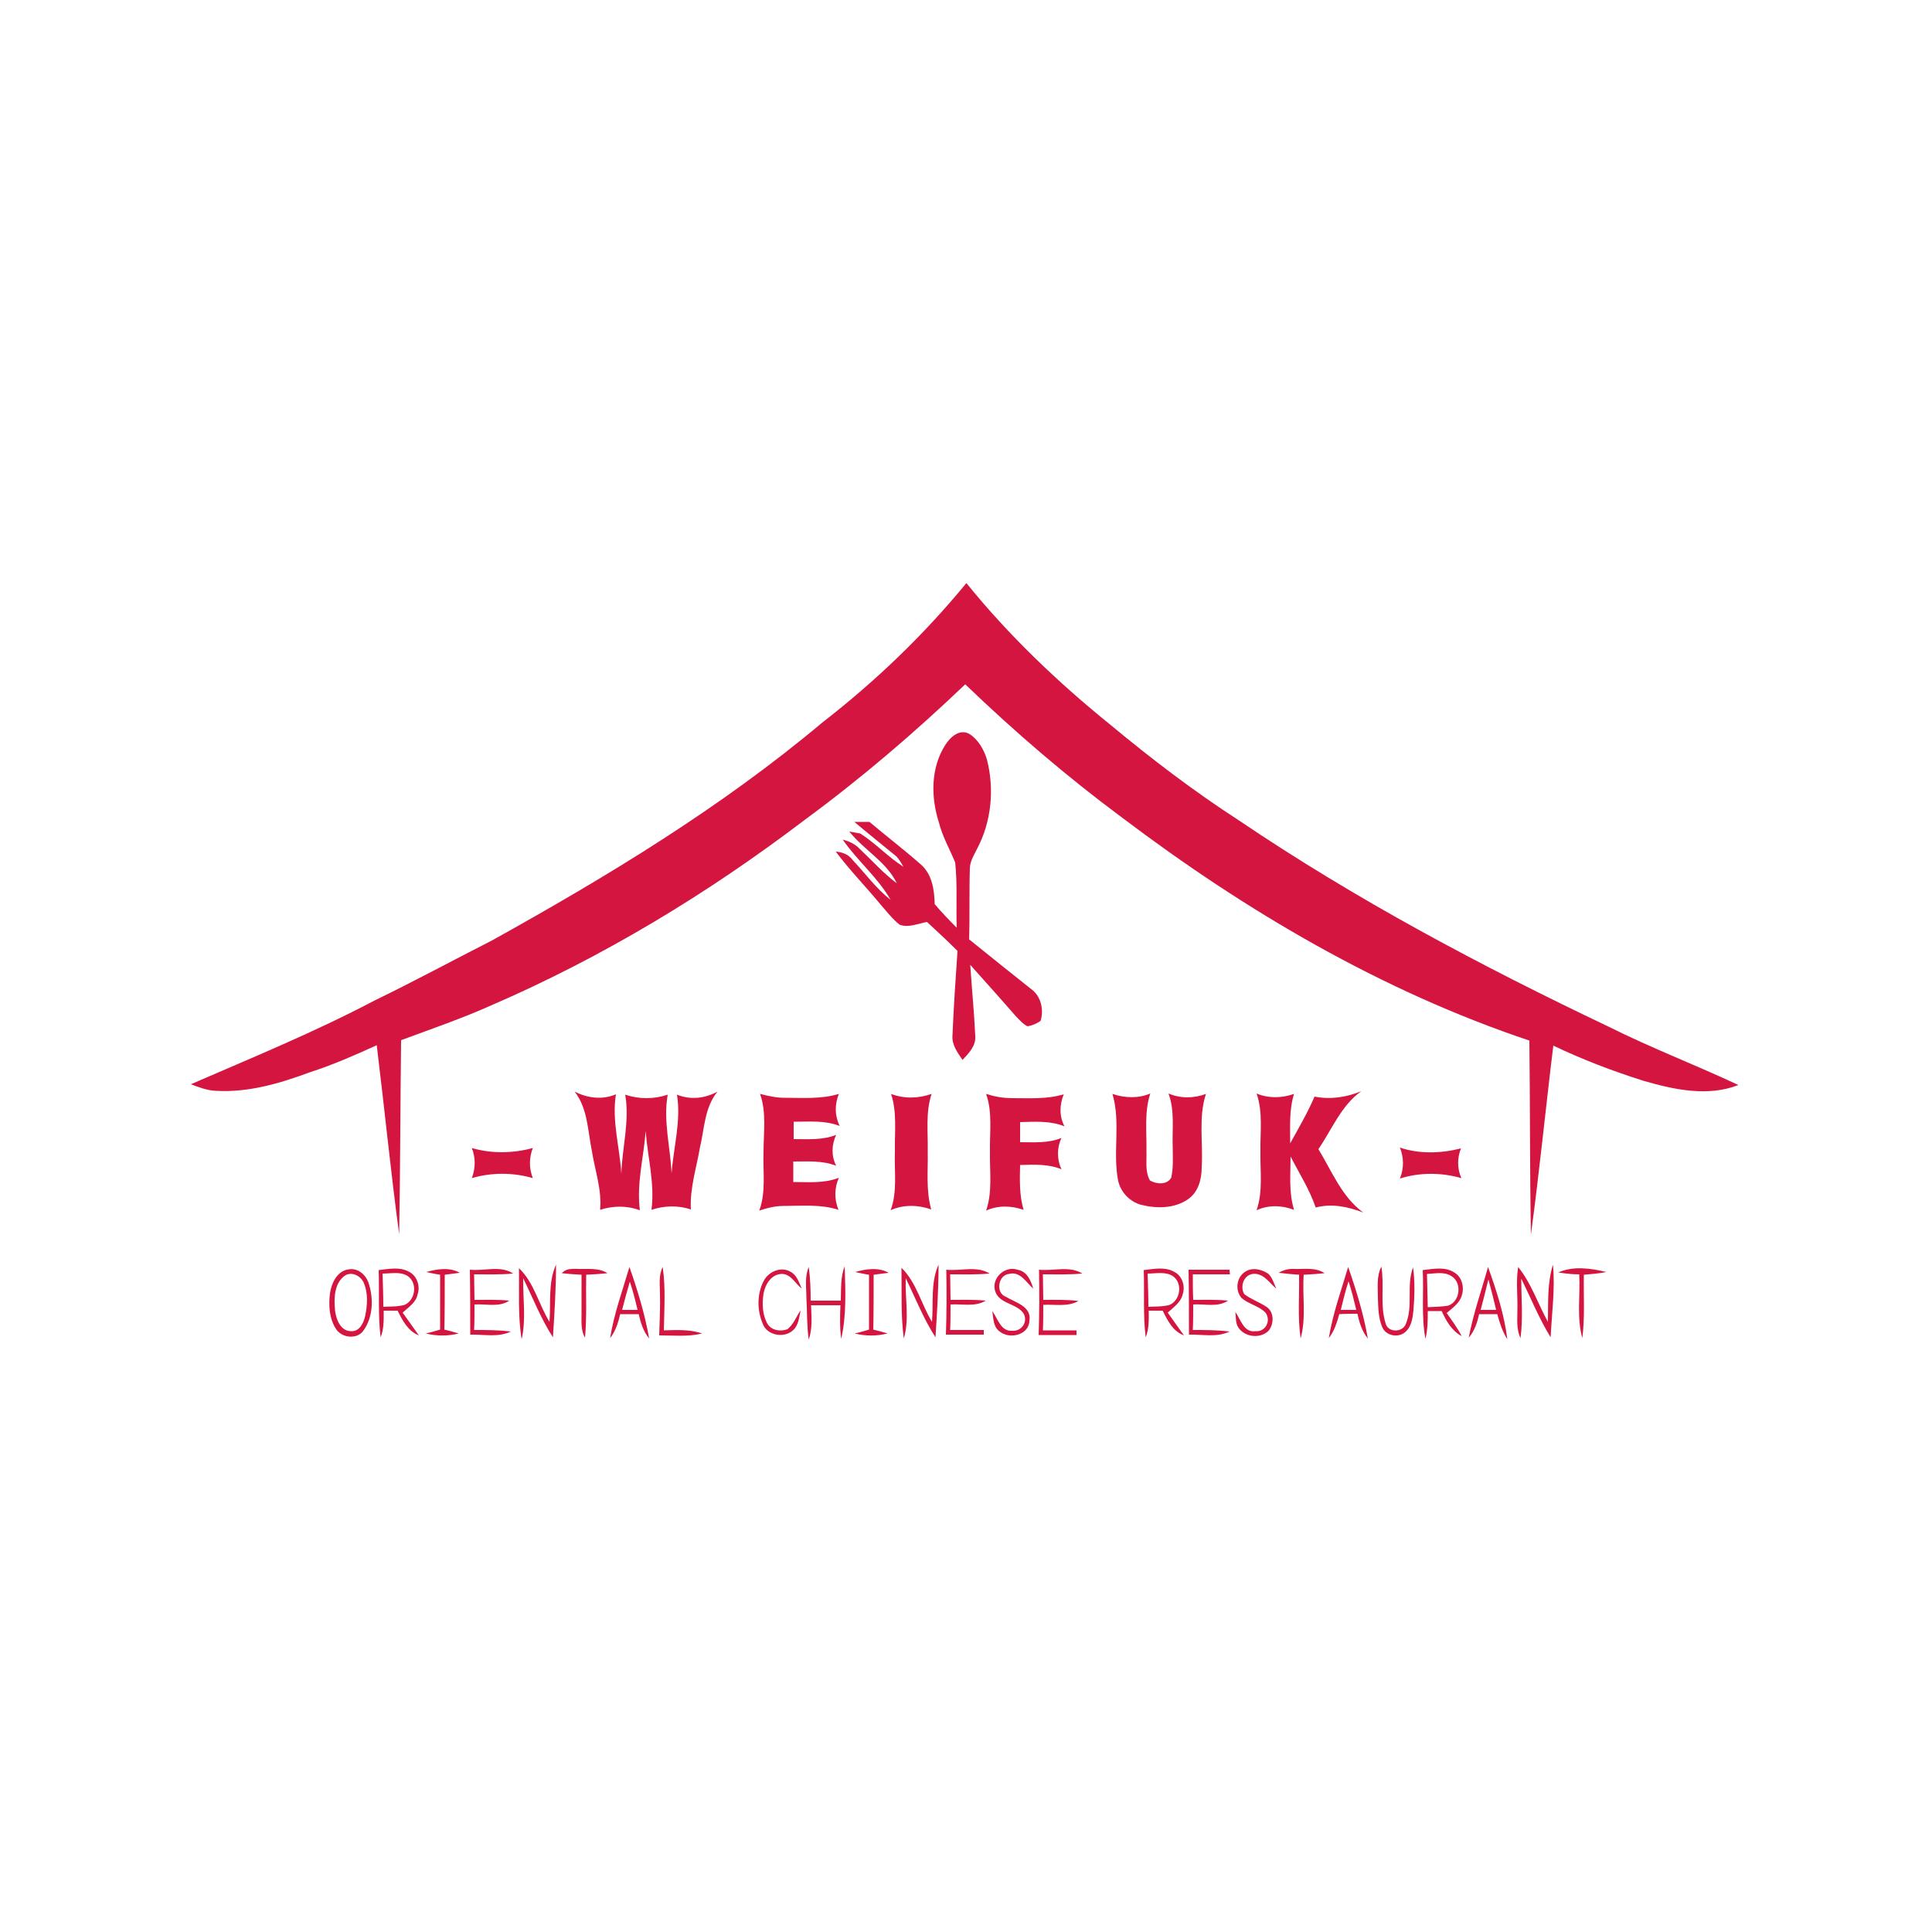 <?xml version="1.0" encoding="utf-8"?>
<!-- Generator: Adobe Illustrator 26.3.0, SVG Export Plug-In . SVG Version: 6.00 Build 0)  -->
<svg version="1.1" id="Layer_1" xmlns="http://www.w3.org/2000/svg" xmlns:xlink="http://www.w3.org/1999/xlink" x="0px" y="0px"
	 viewBox="0 0 500 500" style="enable-background:new 0 0 500 500;" xml:space="preserve">
<style type="text/css">
	.st0{fill:#D41540;}
</style>
<g id="_x23_fbf6ebff">
	<path class="st0" d="M250.1,150.9c11,13.6,23.7,25.7,37.3,36.7c10.6,8.8,21.6,17.2,33.2,24.7c30.3,20.5,62.7,37.7,95.7,53.4
		c11,5.5,22.5,9.9,33.6,15.1c-7.9,3.1-16.7,1.2-24.6-1.1c-7.9-2.5-15.8-5.5-23.3-9.1c-2,16.3-3.6,32.7-5.8,48.9
		c-0.3-16.7-0.2-33.5-0.4-50.2c-38.2-12.8-73.4-33.5-105.4-57.7c-14.3-10.6-27.8-22.2-40.6-34.5c-13.2,12.6-27,24.4-41.7,35.2
		c-25,19-52.1,35.4-81,47.9c-7.6,3.4-15.5,6.1-23.3,9c-0.2,16.7-0.2,33.5-0.5,50.2c-2.2-16.3-3.8-32.6-5.8-48.9
		c-5.7,2.6-11.4,5.1-17.3,7c-7.8,2.9-16,5.3-24.4,4.8c-2.2-0.1-4.3-0.9-6.4-1.7c15.9-6.9,32-13.5,47.4-21.6
		c10.3-5,20.3-10.4,30.5-15.6c29.9-16.6,59.3-34.4,85.5-56.4C226.6,176.3,239.1,164.3,250.1,150.9z"/>
	<path class="st0" d="M244.7,192.7c1.3-2,3.6-4.1,6.1-2.8c2.3,1.4,3.8,4,4.6,6.6c2,7.7,1.2,16.2-2.6,23.3c-0.8,1.6-1.8,3.2-1.8,5
		c-0.2,6.1,0,12.2-0.2,18.3c5.3,4.3,10.7,8.6,16.1,12.9c2.5,1.8,3.3,5.3,2.4,8.2c-1,0.7-2.1,1.2-3.4,1.4c-1.2-0.6-2.1-1.7-3-2.6
		c-3.9-4.5-7.9-8.9-11.8-13.3c0.4,6.1,1,12.2,1.3,18.4c0.2,2.6-1.7,4.5-3.3,6.2c-1.3-1.9-2.8-3.9-2.6-6.3c0.3-7.3,0.8-14.6,1.3-21.9
		c-2.6-2.6-5.2-5-7.9-7.5c-2.3,0.4-4.8,1.6-7.1,0.7c-1.9-1.5-3.3-3.4-4.9-5.2c-3.8-4.6-8-8.9-11.6-13.7c1.6,0.1,3.3,0.7,4.3,2.1
		c3.3,3.5,6.1,7.4,9.9,10.4c-3.3-5.8-8.6-10.1-12.4-15.6c1.6,0.4,3.2,1.1,4.4,2.4c3.2,3,6.1,6.3,9.6,8.9c-2.7-5.6-8.5-8.6-12.3-13.4
		c0.7,0.1,2.1,0.4,2.8,0.5c4,2.5,7.2,6.1,11.2,8.6c-0.7-1.2-1.4-2.5-2.6-3.3c-3.4-2.8-6.8-5.5-10.1-8.3c1,0,3,0,3.9,0
		c4.4,3.7,9.1,7.3,13.4,11.1c2.9,2.6,3.4,6.6,3.5,10.2c1.8,2.1,3.7,4.1,5.7,6.1c-0.2-5.6,0.2-11.3-0.4-16.9
		c-1.4-3.4-3.3-6.7-4.2-10.3C240.9,206.4,240.8,198.7,244.7,192.7z"/>
	<path class="st0" d="M148.7,282.5c3.3,1.7,7.2,2.2,10.7,0.7c-1.1,6.9,1,13.7,1.4,20.6c0.2-6.8,2.2-13.7,1-20.5
		c3.6,1.2,7.4,1.2,11,0c-1.2,6.8,0.7,13.6,1,20.4c0.5-6.8,2.5-13.6,1.4-20.4c3.5,1.4,7.2,1,10.5-0.8c-3.4,4.1-3.4,9.7-4.6,14.7
		c-0.9,5.2-2.6,10.4-2.3,15.8c-3.3-1.1-6.9-1-10.2,0.1c0.9-6.8-1-13.6-1.5-20.4c-0.5,6.8-2.4,13.6-1.5,20.5
		c-3.3-1.2-6.9-1.2-10.3-0.1c0.5-5.1-1.3-10.1-2.1-15.1C152.1,292.6,152.1,286.8,148.7,282.5z"/>
	<path class="st0" d="M196.7,283.1c2,0.5,4.1,1,6.2,1c4.8,0,9.6,0.4,14.2-1c-1.1,2.7-1.1,5.6,0.2,8.3c-3.8-1.5-7.9-1.1-11.9-1.1
		c0,1.5,0,3,0,4.5c3.7,0,7.5,0.3,11-1.1c-1.2,2.6-1.3,5.4,0,8c-3.5-1.4-7.4-1.1-11.1-1.1c0,1.8,0,3.5,0,5.3c4,0,8,0.4,11.8-1.1
		c-1.2,2.7-1.2,5.6-0.1,8.3c-4.6-1.5-9.5-1-14.2-1c-2.2,0-4.2,0.5-6.3,1.2c1.8-4.9,0.9-10.1,1.1-15.2
		C197.6,293,198.4,287.9,196.7,283.1z"/>
	<path class="st0" d="M230.6,283.1c3.4,1.3,7.1,1.2,10.5,0c-1.6,4.8-0.9,9.9-1,14.9c0.1,5-0.5,10.1,0.9,15
		c-3.4-1.2-7.2-1.3-10.5,0.2c1.8-4.9,0.9-10.1,1.1-15.2C231.5,293,232.2,287.9,230.6,283.1z"/>
	<path class="st0" d="M255.2,283.1c2.2,0.7,4.4,1.1,6.8,1.1c4.5,0,9,0.3,13.3-1c-1.1,2.7-1.2,5.7,0.2,8.3c-3.7-1.5-7.7-1.2-11.5-1.1
		c0,1.7,0,3.5,0,5.2c3.6,0,7.3,0.3,10.7-1.1c-1.2,2.6-1.2,5.5,0,8.1c-3.4-1.4-7.1-1.2-10.7-1.1c-0.1,3.9-0.2,7.9,0.9,11.6
		c-3.2-1.1-6.6-1.2-9.7,0.2c1.7-4.9,0.9-10.1,1-15.2C256.1,293,256.9,287.9,255.2,283.1z"/>
	<path class="st0" d="M287.9,283.1c3.2,1.1,6.7,1.2,9.8-0.1c-1.6,4.8-0.9,10-1,15c0.1,2.5-0.4,5.2,0.9,7.5c1.7,1,4.4,1.2,5.5-0.7
		c0.6-2.6,0.4-5.2,0.4-7.8c-0.2-4.7,0.6-9.5-1.1-14c3.1,1.3,6.5,1.3,9.7,0.1c-2,6.1-0.7,12.6-1.1,19c0,3.1-0.9,6.5-3.6,8.3
		c-3.5,2.4-8.1,2.4-12.1,1.4c-2.9-0.8-5.2-3.2-5.9-6.1C287.9,298.3,290.1,290.5,287.9,283.1z"/>
	<path class="st0" d="M325.2,283c3.1,1.3,6.6,1.2,9.7,0.1c-1.3,4.1-1,8.5-1,12.8c2.2-4,4.5-7.9,6.3-12.1c4.1,0.8,8.2,0.2,12.1-1.4
		c-5.2,3.7-7.6,9.9-11.1,15c3.5,5.7,6,12.3,11.6,16.4c-3.9-1.5-8.1-2.4-12.3-1.3c-1.6-4.7-4.3-8.9-6.5-13.2c0,4.6-0.5,9.3,0.9,13.8
		c-3.2-1.2-6.6-1.3-9.7,0.1c1.7-4.9,0.9-10.1,1-15.2C326.1,293,326.9,287.9,325.2,283z"/>
	<path class="st0" d="M122.1,297.1c5.1,1.5,10.7,1.4,15.8,0c-1,2.5-1,5.3,0,7.8c-5.1-1.5-10.7-1.5-15.8,0
		C123.1,302.3,123.1,299.6,122.1,297.1z"/>
	<path class="st0" d="M362.3,297c5.1,1.7,10.7,1.5,15.8,0.2c-1,2.5-1,5.2,0.1,7.7c-5.2-1.5-10.8-1.5-15.9,0.1
		C363.4,302.3,363.3,299.5,362.3,297z"/>
	<path class="st0" d="M90.3,328.5c2.5-0.4,4.6,1.6,5.2,3.9c1.2,3.9,1,8.5-1.4,11.9c-1.6,2.4-5.6,2-7.1-0.3c-1.8-2.7-2-6.2-1.6-9.3
		C85.8,331.9,87.4,328.8,90.3,328.5 M89.3,330.1c-2.8,1.9-2.9,5.9-2.6,8.9c0.2,2.3,1.4,5.5,4.1,5.5c2.2,0.2,3.3-2.1,3.7-3.9
		c0.6-2.9,0.8-6-0.4-8.7C93.3,330.2,91.1,329,89.3,330.1z"/>
	<path class="st0" d="M98,328.7c2.6-0.3,5.4-0.9,7.8,0.4c2.1,1,3,3.7,2.3,5.8c-0.4,2.2-2.4,3.4-3.9,4.8c1.4,2,2.8,3.9,4.2,5.9
		c-2.8-1.1-4.2-3.8-5.5-6.4c-1.2,0-2.4,0-3.6,0c0,2.3,0.1,4.7-0.8,6.9C97.8,340.4,98.2,334.5,98,328.7 M99,329.6
		c0.1,2.9,0.2,5.7,0.2,8.6c1.8-0.1,3.7,0,5.5-0.5c2.8-1.2,3.4-5.6,0.9-7.4C103.7,329,101.2,329.6,99,329.6z"/>
	<path class="st0" d="M142.2,342.1c0.4-4.9-0.4-10.2,1.7-14.8c0,6.2-0.4,12.5-0.8,18.8c-3.1-4.8-5.2-10.2-7.7-15.3
		c-0.1,5.2,0.8,10.6-0.4,15.8c-1-6.1-0.6-12.3-0.7-18.4C138.2,331.9,139.4,337.5,142.2,342.1z"/>
	<path class="st0" d="M145.4,329.5c1.4-1.6,3.7-1,5.6-1.1c2.1,0,4.4-0.1,6.2,1.1c-1.8,0.2-3.6,0.3-5.5,0.4
		c-0.1,5.4,0.2,10.9-0.3,16.3c-1.1-1.9-0.9-4.1-0.9-6.2c0-3.4,0-6.8,0-10.1C148.8,329.8,147.1,329.7,145.4,329.5z"/>
	<path class="st0" d="M241.2,342.1c0.4-4.9-0.4-10.2,1.7-14.8c0,6.3-0.4,12.5-0.8,18.8c-3.1-4.8-5.2-10.2-7.7-15.3
		c-0.2,5.2,1,10.6-0.5,15.6c-0.8-6.1-0.5-12.2-0.6-18.3C237.2,331.9,238.4,337.5,241.2,342.1z"/>
	<path class="st0" d="M257.5,334c-0.9-3.3,2.6-6.5,5.8-5.4c2.5,0.4,3.5,2.8,4.1,4.9c-1.8-1.6-3.4-4.6-6.3-3.8
		c-2.8,0.3-3.5,4.9-0.8,5.9c2.5,1.5,6.8,2.5,6.1,6.3c-0.2,3.7-5.3,4.8-7.8,2.6c-1.6-1.2-1.5-3.4-1.8-5.2c1.4,1.9,2.2,5.3,5.1,5.1
		c2.4,0.2,4.1-2.1,3.1-4.3C263.3,337.2,258.5,337.6,257.5,334z"/>
	<path class="st0" d="M296,328.7c2.6-0.3,5.4-0.9,7.8,0.4c2.1,1,3,3.6,2.3,5.8c-0.5,2.2-2.4,3.4-3.9,4.8c1.4,2,2.8,3.9,4.2,5.9
		c-2.9-1.1-4.2-3.8-5.5-6.4c-1.2,0-2.4,0-3.6,0c0,2.3,0.1,4.7-0.8,6.9C295.8,340.4,296.2,334.5,296,328.7 M297,329.6
		c0.1,2.9,0.2,5.7,0.2,8.6c1.8-0.1,3.7,0,5.5-0.5c2.8-1.2,3.4-5.6,0.9-7.4C301.7,329,299.1,329.6,297,329.6z"/>
	<path class="st0" d="M322.3,329.1c1.8-1.2,4.3-0.6,6,0.6c1,1,1.4,2.5,2,3.8c-1.8-1.5-3.4-4.2-6.2-3.8c-2.3,0.4-3.2,3.3-2.1,5.2
		c1.8,1.4,4,2.1,5.9,3.4c1.9,1.4,1.8,4.4,0.4,6.1c-2.1,2.1-6.1,1.7-7.8-0.8c-0.8-1.2-0.6-2.7-0.8-4.1c1.4,2,2.2,5.5,5.3,5
		c2.6,0.2,4-2.8,2.5-4.8c-1.8-1.8-4.4-2.2-6.2-3.8C319.5,333.8,320.1,330.4,322.3,329.1z"/>
	<path class="st0" d="M330.9,329.4c1.2-0.7,2.6-1.1,4-1c2.6,0.1,5.5-0.5,7.9,1.1c-1.8,0.2-3.6,0.3-5.4,0.4
		c-0.4,5.5,0.7,11.1-0.8,16.5c-0.8-5.5-0.3-11-0.4-16.5C334.5,329.8,332.7,329.6,330.9,329.4z"/>
	<path class="st0" d="M368.2,328.7c2.8-0.3,5.8-1,8.3,0.7c1.9,1.2,2.5,3.8,1.8,5.9c-0.6,2-2.4,3.2-3.9,4.5c1.4,2,2.8,3.9,3.9,6
		c-2.6-1.4-4-3.9-5.2-6.5c-1.2,0-2.4,0-3.6,0c0,2.4,0,4.8-0.6,7.2C367.8,340.6,368.5,334.6,368.2,328.7 M369.3,329.7
		c0.1,2.9,0.1,5.7,0.2,8.6c1.8-0.1,3.5-0.1,5.3-0.4c3.1-1.1,3.6-5.9,0.9-7.6C373.7,329,371.4,329.6,369.3,329.7z"/>
	<path class="st0" d="M401.9,327.3c0.6,6.2-0.3,12.5-0.6,18.8c-3-4.9-5.1-10.1-7.6-15.2c0,5.1,0.5,10.3-0.2,15.4
		c-1.1-2.3-0.8-4.9-0.8-7.3c0.1-3.7-0.4-7.4,0.2-11.1c3.4,4.2,5.1,9.5,7.7,14.2C400.7,337.2,400.4,332.1,401.9,327.3z"/>
	<path class="st0" d="M403.3,329.3c3.8-1.7,8.4-1.1,12.4-0.1c-1.9,0.4-3.9,0.5-5.8,0.7c-0.1,5.5,0.3,11-0.4,16.4
		c-1.5-5.4-0.5-11-0.8-16.5C406.9,329.8,405.1,329.6,403.3,329.3z"/>
	<path class="st0" d="M110.3,329.2c2.8-0.8,6.1-1.3,8.7,0.2c-1,0.1-2.9,0.4-3.9,0.5c0,4.8,0,9.5-0.1,14.2c0.9,0.2,2.8,0.7,3.7,1
		c-2.8,0.7-5.7,0.7-8.5,0c0.9-0.2,2.8-0.7,3.7-1c0-4.7,0-9.5,0-14.2C113.1,329.8,111.2,329.4,110.3,329.2z"/>
	<path class="st0" d="M121.6,328.6c3.7,0.4,8-1.2,11.2,1c-3.4,0.3-6.8,0.2-10.1,0.2c0,2.2,0.1,4.4,0.1,6.6c3,0,6-0.1,9,0.2
		c-2.6,1.8-6,0.8-9,1c0,2.2,0,4.4-0.1,6.6c3.2,0,6.3,0,9.5,0.4c-3.3,1.6-7,0.7-10.5,0.8C121.7,339.8,121.7,334.2,121.6,328.6z"/>
	<path class="st0" d="M157.9,346.3c1-6.3,3.2-12.3,5-18.4c2.1,6,4,12.2,5.1,18.5c-1.5-1.8-2.2-4.1-2.7-6.3c-1.6,0-3.2,0-4.8,0
		C160,342.3,159.3,344.5,157.9,346.3 M163,331.7c-0.7,2.4-1.4,4.9-2,7.3c1.3,0,2.7,0,4,0C164.4,336.5,163.8,334,163,331.7z"/>
	<path class="st0" d="M170.8,335c0-2.4-0.4-4.9,0.7-7.1c0.8,5.4,0.4,10.9,0.3,16.4c3.3-0.1,6.7-0.3,9.9,0.8
		c-3.6,0.9-7.4,0.5-11.1,0.5C170.7,342,170.9,338.5,170.8,335z"/>
	<path class="st0" d="M197.6,331.6c1.2-2.5,4.6-4,7.1-2.4c1.6,0.9,2.1,2.8,2.8,4.3c-1.7-1.3-2.9-4-5.4-3.8c-2.6,0.2-4.1,2.8-4.5,5.1
		c-0.4,2.5-0.3,5.3,0.9,7.6c1,1.9,3.4,2.3,5.3,1.6c1.6-1.3,2.3-3.3,3.4-4.9c-0.4,1.8-0.5,3.9-2,5.2c-2.3,2.1-6.7,1.3-7.8-1.7
		C195.9,339.1,195.9,334.9,197.6,331.6z"/>
	<path class="st0" d="M208.7,336c0-2.7-0.5-5.5,0.6-8.1c0.4,2.9,0.5,5.8,0.5,8.7c2.6,0,5.2,0,7.8,0c0.1-3-0.1-6.1,1-8.9
		c0.2,6.2,0.5,12.7-0.9,18.8c-0.4-2.9-0.3-5.8-0.2-8.7c-2.5,0-5.1,0-7.6,0c0.1,3,0.4,6-0.6,8.9C208.8,343.1,208.9,339.5,208.7,336z"
		/>
	<path class="st0" d="M221.3,329.2c2.8-0.8,6-1.3,8.7,0.2c-1,0.1-2.9,0.4-3.9,0.5c0,4.8,0,9.5-0.1,14.2c0.9,0.2,2.8,0.7,3.7,1
		c-2.8,0.7-5.7,0.7-8.5,0c0.9-0.2,2.8-0.7,3.7-1c0-4.7,0-9.4,0-14.2C224.1,329.8,222.2,329.4,221.3,329.2z"/>
	<path class="st0" d="M244.9,328.6c3.7,0.4,7.9-1.1,11.2,1c-3.4,0.3-6.8,0.2-10.2,0.2c0,2.2,0.1,4.4,0.1,6.6c3,0,6.1-0.1,9.1,0.2
		c-2.7,1.7-6.1,0.8-9.1,1c0,2.2,0,4.4-0.1,6.6c2.9,0,5.8,0,8.7,0l0,1.2c-3.2,0-6.5,0-9.8,0C245,339.8,245,334.2,244.9,328.6z"/>
	<path class="st0" d="M268.9,328.6c3.7,0.4,7.9-1.1,11.2,1c-3.4,0.3-6.8,0.2-10.2,0.2c0,2.2,0.1,4.4,0.1,6.6c3,0,6.1-0.1,9.1,0.3
		c-2.8,1.6-6.1,0.8-9.1,1c0,2.2,0,4.4-0.1,6.6c2.9,0,5.8,0,8.7,0l0,1.2c-3.3,0-6.5,0-9.8,0C269,339.8,269,334.2,268.9,328.6z"/>
	<path class="st0" d="M307.6,328.6c3.5,0,7,0,10.6,0l0.1,1.2c-3.2,0-6.4,0-9.6,0c0,2.2,0,4.4,0.1,6.6c3,0,6-0.1,9,0.2
		c-2.6,1.8-6,0.8-9,1c0,2.2,0,4.4-0.1,6.6c3.2,0,6.3,0,9.5,0.4c-3.3,1.6-7,0.7-10.5,0.8C307.7,339.8,307.7,334.2,307.6,328.6z"/>
	<path class="st0" d="M343.9,346.3c1-6.3,3.2-12.3,5-18.4c2.1,6,4,12.2,5.1,18.5c-1.5-1.8-2.2-4.1-2.7-6.4c-1.6,0-3.2,0-4.7,0.1
		C346,342.3,345.3,344.5,343.9,346.3 M349,331.6c-0.8,2.4-1.4,4.9-2,7.4c1.3,0,2.7,0,4,0C350.4,336.5,349.8,334,349,331.6z"/>
	<path class="st0" d="M356.6,336c0-2.8-0.4-5.7,0.9-8.2c0.8,4.9-0.4,10,1.1,14.7c0.6,2.4,4.3,2.4,5.2,0.2c2-4.7,0.1-10,1.9-14.7
		c0.5,3.7,0.4,7.4,0.1,11.1c-0.2,2-0.5,4.3-2.2,5.7c-1.8,1.5-5,0.9-5.9-1.4C356.7,341,356.7,338.5,356.6,336z"/>
	<path class="st0" d="M385.1,327.9c2.2,6.1,4.2,12.3,5,18.7c-1.3-2-2-4.3-2.6-6.5c-1.6,0-3.1,0-4.7,0c-0.5,2.2-1.2,4.4-2.7,6.1
		C381.3,339.9,383.4,334,385.1,327.9 M383.2,339c1.3,0,2.7,0,4,0c-0.6-2.6-1.3-5.3-2-7.9C384.6,333.6,383.9,336.3,383.2,339z"/>
</g>
</svg>
